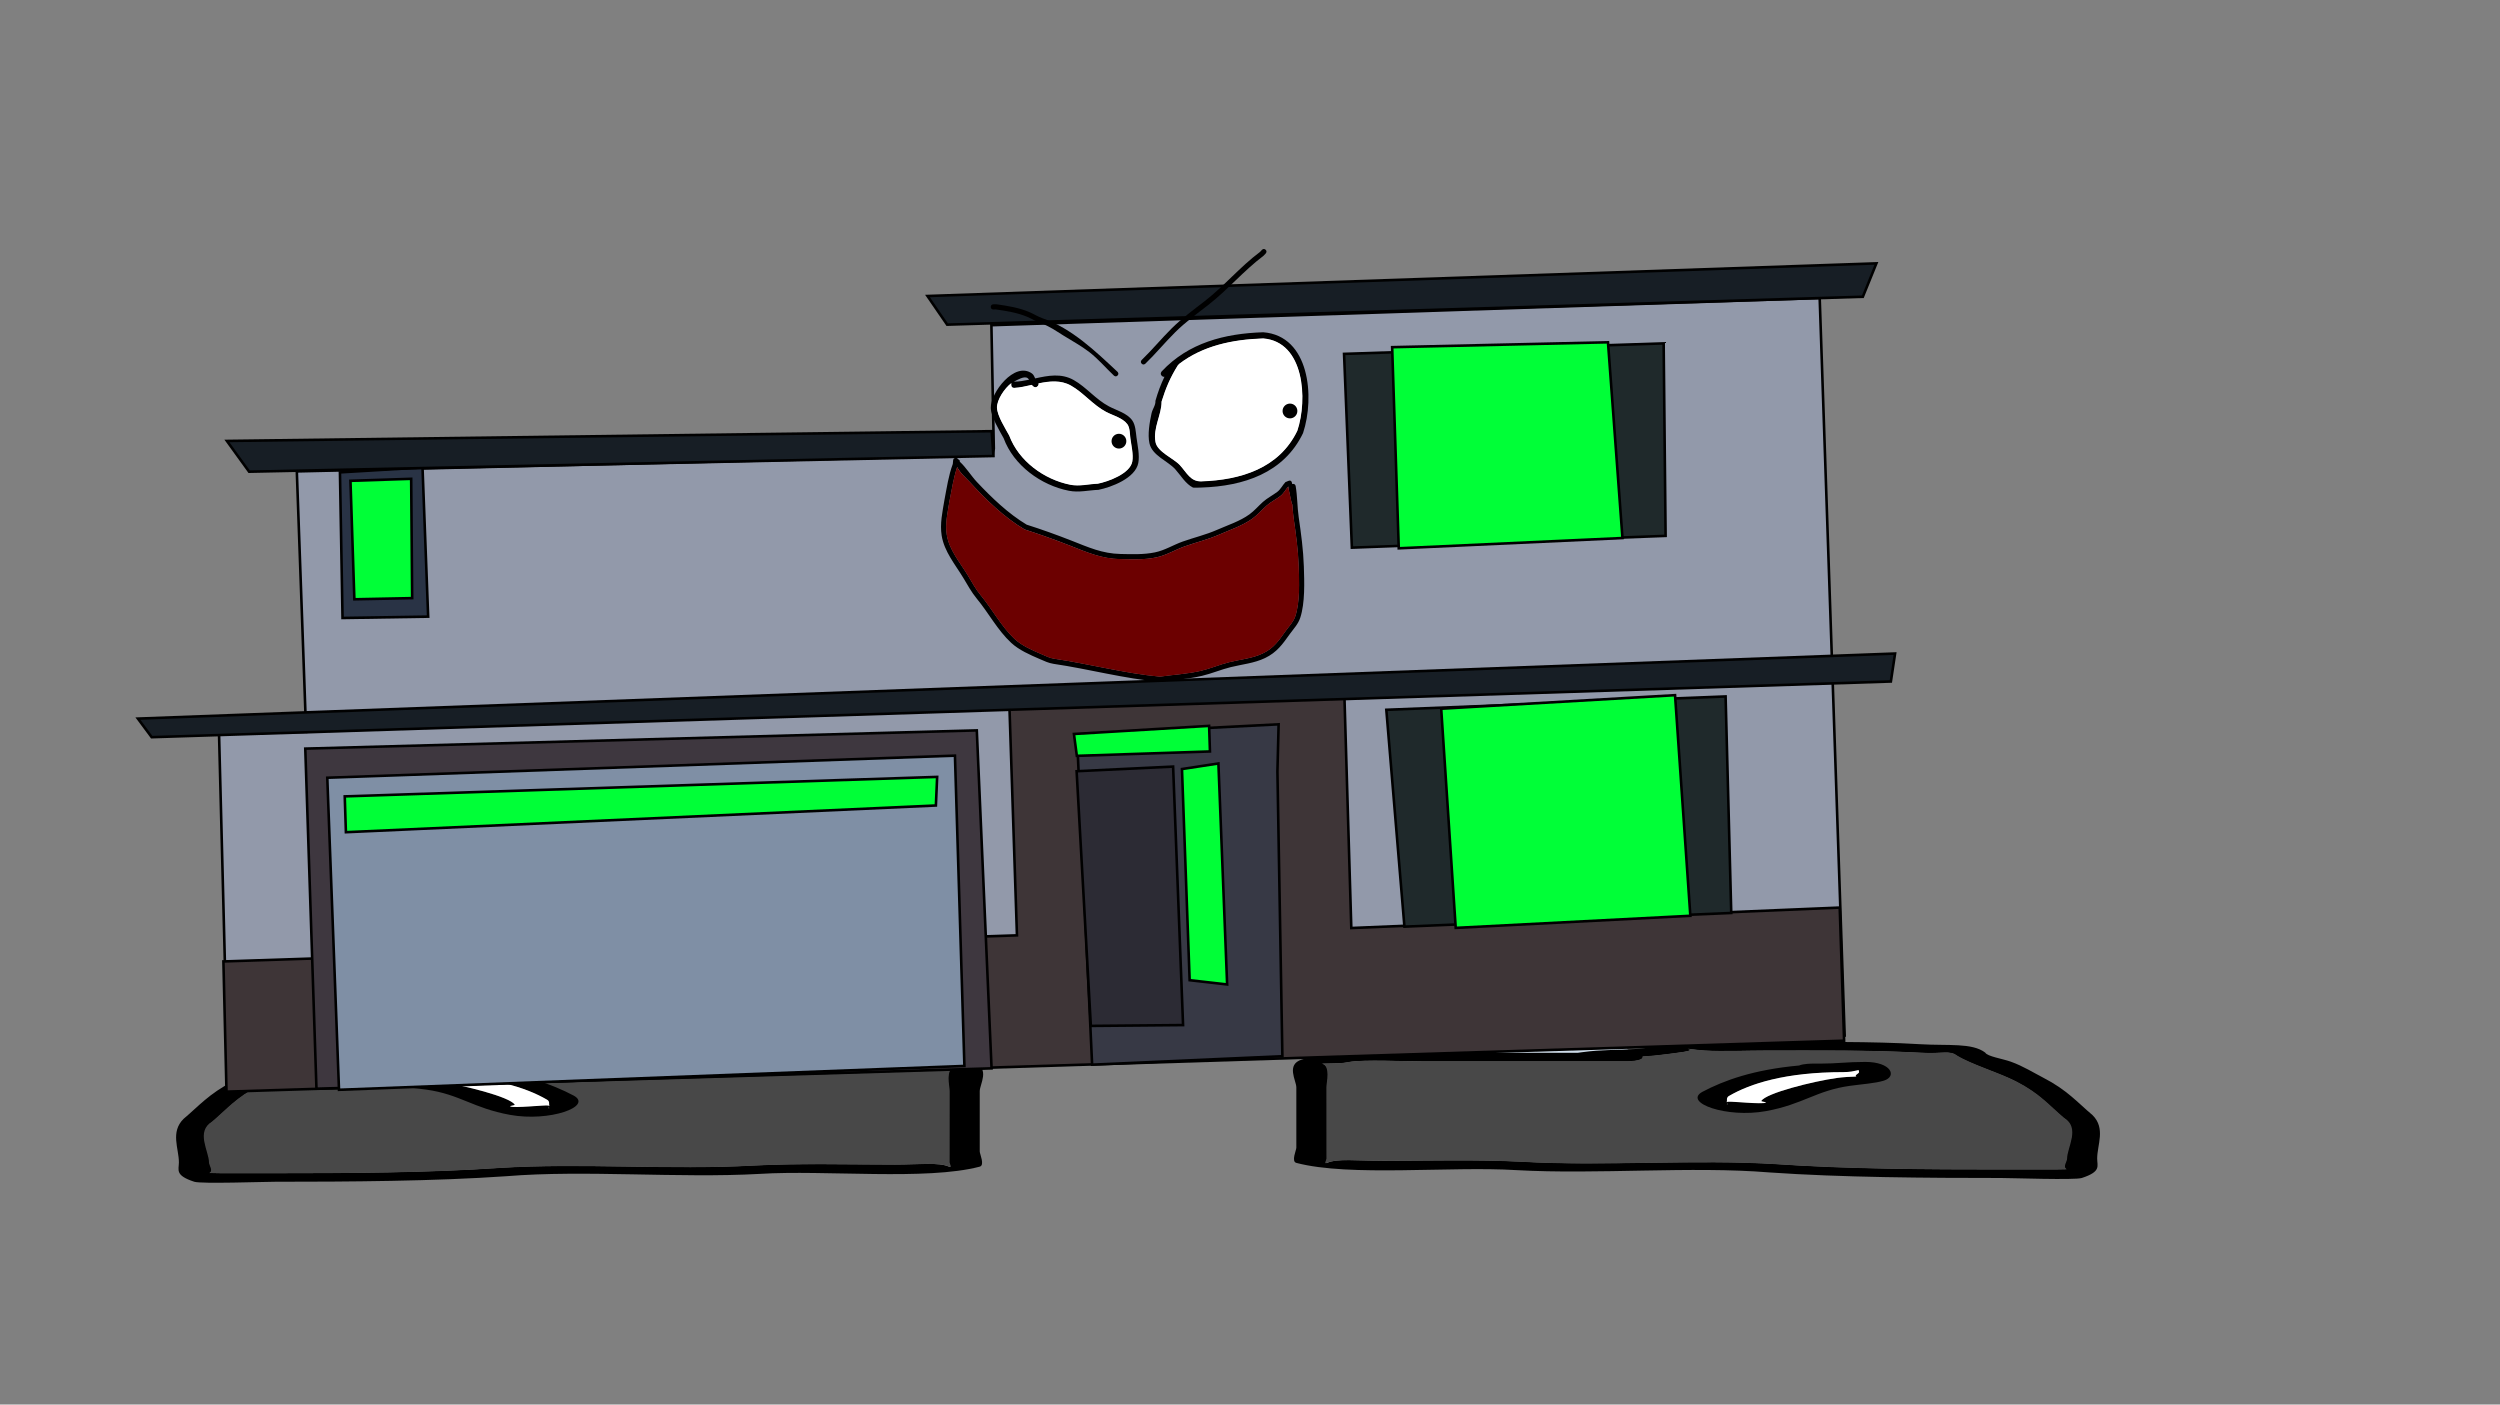 <svg version="1.1" xmlns="http://www.w3.org/2000/svg" xmlns:xlink="http://www.w3.org/1999/xlink" width="959.459" height="539.039" viewBox="0,0,959.459,539.039"><rect x="0" y="0" width="959.459" height="539.039" fill="#808080" stroke="none"/><g transform="translate(159.73,89.52)"><g data-paper-data="{&quot;isPaintingLayer&quot;:true}" fill-rule="nonzero" stroke-linejoin="miter" stroke-miterlimit="10" stroke-dasharray="" stroke-dashoffset="0" style="mix-blend-mode: normal"><g stroke-width="0"><path d="M346.045,317.122l-22.583,-37.113l107.269,0.328l38.391,36.785z" data-paper-data="{&quot;index&quot;:null}" fill="#cedce9" stroke="#000000" stroke-linecap="round"/><path d="M479.326,315.193c-2.903,0.407 -5.757,0.64 -8.583,0.807c0.019,0.062 0.029,0.128 0.029,0.196c0,1.656 -5.911,1.656 -5.911,1.656c-26.105,0 -52.21,0 -78.315,0c-6.718,0 -23.433,-0.751 -28.387,0.239c-2.854,0.571 -4.897,0.514 -8.554,0.589c-0.413,0.008 -1.164,0.026 -1.827,0.038c3.536,0.707 1.827,7.245 1.827,9.073c0,7.73 0,15.46 0,23.19c0,1.38 0,2.761 0,4.141c0,0.552 -1.04,2.125 0,1.656c3.955,-1.784 11.674,-0.825 20.687,-0.828c17.767,-0.006 36.789,-0.539 54.24,0.357c31.866,1.786 66.126,-1.068 97.737,0.922c26.624,1.865 58.494,2.033 85.924,2.033c6.896,0 13.791,0 20.687,0c1.038,0 2.667,-0.039 4.353,-0.082c-1.697,-0.85 0.08,-2.905 0.08,-4.059c0,-4.313 5.158,-11.752 -1.174,-15.627c-5.596,-4.705 -9.136,-9.235 -18.265,-13.927c-6.735,-3.462 -17.22,-6.531 -22.793,-9.97c-2.702,-2.05 -5.12,-0.585 -13.919,-1.059c-19.468,-1.05 -38.994,-0.828 -59.106,-0.828c-7.331,0 -16.538,0.417 -23.642,0c-1.5,-0.088 -4.318,-0.415 -6.431,-0.683c3.864,0.837 -4.953,1.646 -8.658,2.165zM386.546,314.54c19.729,0 39.459,0 59.188,0c0.569,-0.08 1.138,-0.159 1.707,-0.239c7.497,-1.05 14.265,-0.772 20.687,-1.242c8.753,-0.641 13.988,-2.799 23.018,-3.313c5.188,-0.295 19.556,0.653 26.91,0.653c19.94,0 39.858,-0.32 59.106,0.828c10.813,0.645 19.951,-0.612 25.007,3.224c0.745,1.457 6.712,2.368 9.832,3.489c4.769,1.713 8.755,4.25 12.445,6.147c9.148,4.702 13.17,9.539 18.906,14.361c5.126,5.083 1.781,11.386 1.781,16.674c0,2.923 1.644,4.984 -5.911,7.454c-2.634,0.861 -26.972,0 -31.031,0c-28.293,0 -61.351,-0.21 -88.791,-2.132c-30.146,-2.469 -66.029,0.859 -97.189,-0.888c-25.109,-1.585 -63.867,2.637 -84.429,-2.777c-2.036,-0.536 0,-4.915 0,-5.798c0,-7.73 0,-15.46 0,-23.19c0,-2.584 -4.065,-8.755 2.102,-10.679c10.762,-3.358 30.902,-2.572 46.66,-2.572z" data-paper-data="{&quot;index&quot;:null}" fill="#000000" stroke="none" stroke-linecap="butt"/><path d="M470.66,315.921c2.825,-0.168 5.714,-0.403 8.617,-0.81c3.705,-0.519 12.557,-1.329 8.693,-2.166c2.113,0.268 4.954,0.595 6.454,0.683c7.104,0.417 16.394,0.004 23.725,0.004c20.112,0 39.764,-0.198 59.232,0.851c8.798,0.474 11.235,-0.984 13.937,1.065c5.573,3.439 16.102,6.533 22.837,9.995c9.129,4.692 12.681,9.254 18.277,13.959c6.333,3.875 1.147,11.343 1.147,15.655c0,1.154 -1.787,3.215 -0.091,4.065c-1.687,0.043 -3.318,0.083 -4.355,0.083c-6.896,0 -13.803,0.005 -20.699,0.005c-27.43,0 -59.43,-0.139 -86.054,-2.005c-31.611,-1.99 -66.185,0.848 -98.05,-0.938c-17.45,-0.896 -36.526,-0.382 -54.293,-0.376c-9.013,0.003 -16.739,-0.96 -20.694,0.825c-1.04,0.469 -0.004,-1.107 -0.004,-1.659c0,-1.38 -0.01,-2.767 -0.01,-4.148c0,-7.73 -0.012,-15.506 -0.012,-23.236c0,-1.827 1.727,-8.381 -1.809,-9.089c0.663,-0.011 1.415,-0.03 1.828,-0.038c3.657,-0.075 5.705,-0.021 8.558,-0.592c4.955,-0.991 21.685,-0.247 28.402,-0.247c26.105,0 52.349,-0.033 78.454,-0.033c0,0 5.94,-0.003 5.94,-1.659c0,-0.068 -0.009,-0.133 -0.028,-0.196z" data-paper-data="{&quot;noHover&quot;:false,&quot;origItem&quot;:[&quot;Path&quot;,{&quot;applyMatrix&quot;:true,&quot;segments&quot;:[[[579.60736,595.76373],[0.95609,-0.20262],[0.00646,0.07548]],[[579.61718,596],[0,-0.08208],[0,2]],[[577.61718,598],[0,0],[-8.83333,0]],[[551.11718,598],[8.83333,0],[-2.27308,0]],[[541.51161,598.28885],[1.67648,-1.19621],[-0.96568,0.68904]],[[538.61718,599],[1.23739,-0.09027],[-0.13966,0.01019]],[[537.99901,599.04541],[0.22447,-0.0134],[1.19653,0.85421]],[[538.61718,610],[0,-2.20646],[0,9.33333]],[[538.61718,638],[0,-9.33333],[0,1.66667]],[[538.61718,643],[0,-1.66667],[0,0.66667]],[[538.61718,645],[-0.35177,0.56631],[1.33831,-2.15456]],[[545.61718,644],[-3.04994,0.00386],[6.01206,-0.00761]],[[563.97058,644.43107],[-5.90478,-1.08158],[10.78253,2.15651]],[[597.04254,645.54479],[-10.6965,-2.40266],[9.00888,2.25222]],[[626.11718,648],[-9.28168,0],[2.33333,0]],[[633.11718,648],[-2.33333,0],[0.35109,0]],[[634.59021,647.90091],[-0.5707,0.05184],[-0.57412,-1.02596]],[[634.61718,643],[0,1.39387],[0,-5.20707]],[[634.21982,624.13246],[2.14282,4.67827],[-1.8936,-5.6808]],[[628.03948,607.31672],[3.08887,5.66543],[-2.2791,-4.1802]],[[620.32688,595.27881],[1.8857,4.15235],[-0.91417,-2.47477]],[[615.61718,594],[2.9771,0.57275],[-6.58756,-1.26734]],[[595.61718,593],[6.8054,0],[-2.48058,0]],[[587.61718,593],[2.40395,0.50364],[-0.50743,-0.10631]],[[585.44122,592.1748],[0.71481,0.32365],[1.30749,1.01011]],[[582.51161,594.78885],[1.25365,-0.62682],[-0.98239,0.4912]]],&quot;closed&quot;:true}],&quot;index&quot;:null}" fill="#484848" stroke="none" stroke-linecap="butt"/><path d="M553.52,321.994c0,-0.192 -0.082,-0.514 -0.16,-0.83c-0.304,0.128 -0.759,0.238 -1.343,0.331c-1.751,0.499 -4.408,0.499 -4.408,0.499c-22.513,0 -35.517,4.397 -43.476,9.023c-0.936,0.525 -0.854,1.157 -0.854,1.744c0,0.167 -0.057,0.432 -0.119,0.707c0.06,-0.088 0.208,-0.161 0.511,-0.208c1.337,-0.206 12.959,1.054 14.385,0.329c0.429,-0.218 -2.102,-0.259 -1.963,-0.505c1.717,-3.021 19.923,-7.591 28.872,-8.845c2.321,-0.325 4.934,-0.489 7.532,-0.564c-1.016,-0.443 1.022,-1.122 1.022,-1.682zM503.13,333.604c-0.134,0.589 -0.253,1.152 0.15,0.813c0.276,-0.232 -0.122,-0.557 -0.15,-0.813zM493.561,329.535c8.447,-4.463 19.682,-8.532 37.191,-10.134c1.645,-0.72 5.037,-0.72 5.037,-0.72h2.955c6.692,0 10.232,-0.653 17.42,-0.653c9.982,0 12.296,5.563 7.076,7.192c-3.294,1.028 -8.577,1.365 -12.987,1.983c-13.052,1.829 -17.895,7.084 -32.196,9.699c-15.158,2.772 -31.845,-3.247 -24.496,-7.367z" data-paper-data="{&quot;index&quot;:null}" fill="#000000" stroke="none" stroke-linecap="butt"/><path d="M553.579,321.108c0.078,0.316 0.174,0.642 0.174,0.834c0,0.56 -2.013,1.248 -0.998,1.692c-2.598,0.075 -5.226,0.232 -7.547,0.557c-8.95,1.254 -27.244,5.801 -28.96,8.822c-0.14,0.246 2.11,0.432 1.682,0.65c-1.426,0.725 -13.149,-0.557 -14.486,-0.351c-0.303,0.047 -0.45,0.12 -0.509,0.208c0.062,-0.274 0.108,-0.544 0.108,-0.711c0,-0.587 -0.108,-1.231 0.828,-1.755c7.959,-4.626 21.432,-9.12 43.945,-9.12c0,0 2.669,0.004 4.42,-0.496c0.584,-0.093 1.038,-0.202 1.343,-0.331z" data-paper-data="{&quot;noHover&quot;:false,&quot;origItem&quot;:[&quot;Path&quot;,{&quot;applyMatrix&quot;:true,&quot;segments&quot;:[[[607.563,601.99816],[0.02649,0.38155],[-0.10299,0.15484]],[[607.10872,602.39727],[0.1976,-0.11227],[-0.59254,0.60273]],[[605.61718,603],[0,0],[-7.618,0]],[[590.90604,613.89443],[2.69308,-5.58508],[-0.31682,0.63364]],[[590.61718,616],[0,-0.70843],[0,0.20156]],[[590.57685,616.85325],[0.02106,-0.33136],[0.02013,-0.10671]],[[590.74964,616.60263],[-0.10238,0.05628],[0.45234,-0.24865]],[[595.61718,617],[-0.48256,0.87548],[0.14503,-0.26312]],[[594.95308,616.3906],[-0.04725,0.29671],[0.58086,-3.64773]],[[604.72276,605.71115],[-3.02833,1.51416],[0.78545,-0.39273]],[[607.27135,605.03032],[-0.87898,0.0905],[-0.34365,-0.53523]],[[607.61718,603],[0,0.6759],[0,-0.23192]]],&quot;closed&quot;:true}],&quot;index&quot;:null}" fill="#ffffff" stroke="none" stroke-linecap="butt"/></g><g stroke-width="0"><path d="M84.939,318.566l38.391,-36.785l107.269,-0.328l-22.583,37.113z" fill="#cedce9" stroke="#000000" stroke-linecap="round"/><path d="M74.736,316.638c-3.705,-0.519 -12.522,-1.328 -8.658,-2.165c-2.113,0.268 -4.931,0.595 -6.431,0.683c-7.104,0.417 -16.311,0 -23.642,0c-20.112,0 -39.638,-0.221 -59.106,0.828c-8.798,0.474 -11.217,-0.991 -13.919,1.059c-5.573,3.439 -16.058,6.508 -22.793,9.97c-9.129,4.692 -12.668,9.222 -18.265,13.927c-6.333,3.875 -1.174,11.314 -1.174,15.627c0,1.154 1.776,3.209 0.08,4.059c1.687,0.043 3.316,0.082 4.353,0.082c6.896,0 13.791,0 20.687,0c27.43,0 59.3,-0.168 85.924,-2.033c31.611,-1.99 65.872,0.864 97.737,-0.922c17.45,-0.896 36.472,-0.363 54.24,-0.357c9.013,0.003 16.732,-0.956 20.687,0.828c1.04,0.469 0,-1.104 0,-1.656c0,-1.38 0,-2.761 0,-4.141c0,-7.73 0,-15.46 0,-23.19c0,-1.827 -1.709,-8.365 1.827,-9.073c-0.663,-0.011 -1.414,-0.029 -1.827,-0.038c-3.657,-0.075 -5.7,-0.018 -8.554,-0.589c-4.955,-0.991 -21.67,-0.239 -28.387,-0.239c-26.105,0 -52.21,0 -78.315,0c0,0 -5.911,0 -5.911,-1.656c0,-0.068 0.01,-0.133 0.029,-0.196c-2.826,-0.168 -5.68,-0.401 -8.583,-0.807zM167.516,315.984c15.758,0 35.899,-0.786 46.66,2.572c6.167,1.925 2.102,8.095 2.102,10.679c0,7.73 0,15.46 0,23.19c0,0.883 2.036,5.261 0,5.798c-20.563,5.415 -59.32,1.192 -84.429,2.777c-31.159,1.746 -67.043,-1.582 -97.189,0.888c-27.44,1.923 -60.498,2.132 -88.791,2.132c-4.058,0 -28.396,0.861 -31.031,0c-7.555,-2.47 -5.911,-4.531 -5.911,-7.454c0,-5.288 -3.345,-11.591 1.781,-16.674c5.736,-4.822 9.758,-9.659 18.906,-14.361c3.69,-1.897 7.676,-4.434 12.445,-6.147c3.121,-1.121 9.087,-2.032 9.832,-3.489c5.057,-3.836 14.195,-2.579 25.007,-3.224c19.248,-1.148 39.166,-0.828 59.106,-0.828c7.354,0 21.722,-0.948 26.91,-0.653c9.031,0.514 14.266,2.672 23.018,3.313c6.422,0.47 13.191,0.192 20.687,1.242c0.569,0.08 1.138,0.159 1.707,0.239c19.729,0 39.459,0 59.188,0z" data-paper-data="{&quot;index&quot;:null}" fill="#000000" stroke="none" stroke-linecap="butt"/><path d="M83.401,317.365c-0.019,0.063 -0.028,0.128 -0.028,0.196c0,1.656 5.94,1.659 5.94,1.659c26.105,0 52.349,0.033 78.454,0.033c6.718,0 23.448,-0.744 28.402,0.247c2.854,0.571 4.902,0.517 8.558,0.592c0.413,0.008 1.164,0.027 1.828,0.038c-3.536,0.707 -1.809,7.261 -1.809,9.089c0,7.73 -0.012,15.506 -0.012,23.236c0,1.38 -0.01,2.767 -0.01,4.148c0,0.552 1.035,2.128 -0.004,1.659c-3.955,-1.784 -11.681,-0.821 -20.694,-0.825c-17.767,-0.006 -36.843,-0.52 -54.293,0.376c-31.866,1.786 -66.439,-1.051 -98.05,0.938c-26.624,1.865 -58.623,2.005 -86.054,2.005c-6.896,0 -13.803,-0.005 -20.699,-0.005c-1.038,0 -2.669,-0.04 -4.355,-0.083c1.697,-0.85 -0.091,-2.91 -0.091,-4.065c0,-4.313 -5.186,-11.781 1.147,-15.655c5.596,-4.705 9.148,-9.266 18.277,-13.959c6.735,-3.462 17.265,-6.556 22.837,-9.995c2.702,-2.05 5.139,-0.591 13.937,-1.065c19.468,-1.05 39.121,-0.851 59.232,-0.851c7.331,0 16.62,0.413 23.725,-0.004c1.5,-0.088 4.341,-0.415 6.454,-0.683c-3.864,0.837 4.988,1.647 8.693,2.166c2.903,0.407 5.792,0.642 8.617,0.81z" data-paper-data="{&quot;noHover&quot;:false,&quot;origItem&quot;:[&quot;Path&quot;,{&quot;applyMatrix&quot;:true,&quot;segments&quot;:[[[579.60736,595.76373],[0.95609,-0.20262],[0.00646,0.07548]],[[579.61718,596],[0,-0.08208],[0,2]],[[577.61718,598],[0,0],[-8.83333,0]],[[551.11718,598],[8.83333,0],[-2.27308,0]],[[541.51161,598.28885],[1.67648,-1.19621],[-0.96568,0.68904]],[[538.61718,599],[1.23739,-0.09027],[-0.13966,0.01019]],[[537.99901,599.04541],[0.22447,-0.0134],[1.19653,0.85421]],[[538.61718,610],[0,-2.20646],[0,9.33333]],[[538.61718,638],[0,-9.33333],[0,1.66667]],[[538.61718,643],[0,-1.66667],[0,0.66667]],[[538.61718,645],[-0.35177,0.56631],[1.33831,-2.15456]],[[545.61718,644],[-3.04994,0.00386],[6.01206,-0.00761]],[[563.97058,644.43107],[-5.90478,-1.08158],[10.78253,2.15651]],[[597.04254,645.54479],[-10.6965,-2.40266],[9.00888,2.25222]],[[626.11718,648],[-9.28168,0],[2.33333,0]],[[633.11718,648],[-2.33333,0],[0.35109,0]],[[634.59021,647.90091],[-0.5707,0.05184],[-0.57412,-1.02596]],[[634.61718,643],[0,1.39387],[0,-5.20707]],[[634.21982,624.13246],[2.14282,4.67827],[-1.8936,-5.6808]],[[628.03948,607.31672],[3.08887,5.66543],[-2.2791,-4.1802]],[[620.32688,595.27881],[1.8857,4.15235],[-0.91417,-2.47477]],[[615.61718,594],[2.9771,0.57275],[-6.58756,-1.26734]],[[595.61718,593],[6.8054,0],[-2.48058,0]],[[587.61718,593],[2.40395,0.50364],[-0.50743,-0.10631]],[[585.44122,592.1748],[0.71481,0.32365],[1.30749,1.01011]],[[582.51161,594.78885],[1.25365,-0.62682],[-0.98239,0.4912]]],&quot;closed&quot;:true}],&quot;index&quot;:null}" fill="#484848" stroke="none" stroke-linecap="butt"/><path d="M0.542,323.438c0,0.56 2.038,1.238 1.022,1.682c2.598,0.075 5.211,0.239 7.532,0.564c8.95,1.254 27.156,5.824 28.872,8.845c0.14,0.246 -2.391,0.287 -1.963,0.505c1.426,0.725 13.048,-0.535 14.385,-0.329c0.303,0.047 0.451,0.119 0.511,0.208c-0.062,-0.274 -0.119,-0.54 -0.119,-0.707c0,-0.587 0.083,-1.219 -0.854,-1.744c-7.959,-4.626 -20.962,-9.023 -43.476,-9.023c0,0 -2.657,-0 -4.408,-0.499c-0.584,-0.093 -1.038,-0.202 -1.343,-0.331c-0.078,0.316 -0.16,0.638 -0.16,0.83zM50.782,335.862c0.403,0.339 0.284,-0.224 0.15,-0.813c-0.028,0.256 -0.426,0.581 -0.15,0.813zM60.501,330.98c7.349,4.119 -9.338,10.138 -24.496,7.367c-14.302,-2.615 -19.144,-7.871 -32.196,-9.699c-4.409,-0.618 -9.693,-0.955 -12.987,-1.983c-5.22,-1.629 -2.906,-7.192 7.076,-7.192c7.188,0 10.728,0.653 17.42,0.653h2.955c0,0 3.392,0 5.037,0.72c17.508,1.602 28.743,5.671 37.191,10.134z" data-paper-data="{&quot;index&quot;:null}" fill="#000000" stroke="none" stroke-linecap="butt"/><path d="M0.482,322.553c0.304,0.128 0.759,0.238 1.343,0.331c1.751,0.499 4.42,0.496 4.42,0.496c22.513,0 35.986,4.495 43.945,9.12c0.936,0.525 0.828,1.169 0.828,1.755c0,0.167 0.046,0.436 0.108,0.711c-0.059,-0.088 -0.207,-0.161 -0.509,-0.208c-1.337,-0.206 -13.06,1.076 -14.486,0.351c-0.429,-0.218 1.821,-0.404 1.682,-0.65c-1.717,-3.021 -20.01,-7.568 -28.96,-8.822c-2.321,-0.325 -4.949,-0.482 -7.547,-0.557c1.016,-0.443 -0.998,-1.132 -0.998,-1.692c0,-0.192 0.096,-0.518 0.174,-0.834z" data-paper-data="{&quot;noHover&quot;:false,&quot;origItem&quot;:[&quot;Path&quot;,{&quot;applyMatrix&quot;:true,&quot;segments&quot;:[[[607.563,601.99816],[0.02649,0.38155],[-0.10299,0.15484]],[[607.10872,602.39727],[0.1976,-0.11227],[-0.59254,0.60273]],[[605.61718,603],[0,0],[-7.618,0]],[[590.90604,613.89443],[2.69308,-5.58508],[-0.31682,0.63364]],[[590.61718,616],[0,-0.70843],[0,0.20156]],[[590.57685,616.85325],[0.02106,-0.33136],[0.02013,-0.10671]],[[590.74964,616.60263],[-0.10238,0.05628],[0.45234,-0.24865]],[[595.61718,617],[-0.48256,0.87548],[0.14503,-0.26312]],[[594.95308,616.3906],[-0.04725,0.29671],[0.58086,-3.64773]],[[604.72276,605.71115],[-3.02833,1.51416],[0.78545,-0.39273]],[[607.27135,605.03032],[-0.87898,0.0905],[-0.34365,-0.53523]],[[607.61718,603],[0,0.6759],[0,-0.23192]]],&quot;closed&quot;:true}],&quot;index&quot;:null}" fill="#ffffff" stroke="none" stroke-linecap="butt"/></g><path d="M-159.73,449.52v-539.039h959.459v539.039z" fill="none" stroke="#f00000" stroke-width="0" stroke-linecap="butt"/><g><g stroke="#000000" stroke-width="1" stroke-linecap="round"><path d="M-75.678,191.633l33.43,-0.256l-3.567,-99.986l267.157,-6.252l0.338,-2.54l-0.923,-47.317l317.879,-10.448l9.584,283.071l-620.399,20.672z" data-paper-data="{&quot;index&quot;:null}" fill="#9299aa"/><path d="M-73.986,279.464l304.546,-10.01l-2.872,-87.364l128.536,-4.787l2.655,89.338l187.444,-7.847l1.679,51.085l-620.808,19.562z" data-paper-data="{&quot;index&quot;:null}" fill="#3e3537"/><path d="M-38.28,328.307l-4.29,-130.52l257.72,-6.996l5.668,129.702z" data-paper-data="{&quot;index&quot;:null}" fill="#3e373f"/><path d="M-29.626,328.725l-4.498,-119.765l240.882,-8.479l3.633,119.091z" data-paper-data="{&quot;index&quot;:null}" fill="#7f8fa5"/><path d="M-27.426,216.116l227.357,-7.473l-0.482,10.974l-226.423,10.252z" data-paper-data="{&quot;index&quot;:null}" fill="#00ff37"/><path d="M259.408,319.084l-5.85,-126.675l77.424,-3.95l-0.458,18.139l1.905,109.243z" data-paper-data="{&quot;index&quot;:null}" fill="#373945"/><path d="M253.458,206.462l37.032,-1.779l3.823,99.205l-35.394,0.32z" data-paper-data="{&quot;index&quot;:null}" fill="#2c2b34"/><path d="M296.838,286.664l-2.945,-81.039l13.979,-2.145l3.35,84.819z" data-paper-data="{&quot;index&quot;:null}" fill="#00ff37"/><path d="M252.426,192.166l51.881,-3.11l0.323,9.824l-51.085,1.679z" data-paper-data="{&quot;index&quot;:null}" fill="#00ff37"/><path d="M372.315,182.886l130.211,-5.123l2.169,83.102l-125.43,5.247z" data-paper-data="{&quot;index&quot;:null}" fill="#1f292b"/><path d="M483.122,177.277l5.874,84.666l-90.045,4.646l-5.575,-84.114z" data-paper-data="{&quot;index&quot;:null}" fill="#00ff37"/><path d="M-101.511,193.402l-5.292,-7.132l674.37,-24.975l-1.614,10.731l-364.272,11.692z" data-paper-data="{&quot;index&quot;:null}" fill="#171e25"/><path d="M479.497,116.14l-120.397,4.519l-3.006,-74.364l122.66,-4.032z" data-paper-data="{&quot;index&quot;:null}" fill="#1f292b"/><path d="M457.386,41.843l5.56,75.123l-85.854,3.946l-2.537,-77.189z" data-paper-data="{&quot;index&quot;:null}" fill="#00ff37"/><path d="M2.425,89.883l2.163,57.251l-32.859,0.518l-0.994,-55.885z" data-paper-data="{&quot;index&quot;:null}" fill="#293345"/><path d="M-1.547,140.03l-22.184,0.448l-1.495,-45.471l23.297,-0.766z" data-paper-data="{&quot;index&quot;:null}" fill="#00ff37"/><path d="M221.524,85.492l-285.64,6.017l-8.537,-11.802l293.512,-3.746z" data-paper-data="{&quot;index&quot;:null}" fill="#171e25"/><path d="M196.223,24.084l364.174,-12.532l-5.199,12.815l-351.418,10.708z" data-paper-data="{&quot;index&quot;:null}" fill="#171e25"/></g><path d="M287.174,55.073c-0.29,0.056 -0.643,0.002 -1.004,-0.336c-0.888,-0.831 -0.057,-1.719 -0.057,-1.719c10.283,-10.982 24.15,-14.544 38.968,-15.021c17.807,1.375 19.856,24.9 15.279,38.69c-7.366,15.372 -22.866,20.373 -38.942,20.901c-0.264,0.009 -3.072,0.131 -3.304,0.016c-2.822,-1.392 -4.788,-4.802 -6.779,-7.012c-2.937,-3.26 -8.878,-5.244 -9.924,-9.975c-0.758,-3.425 0.06,-8.07 0.794,-11.463c0.391,-1.807 1.615,-3.093 1.505,-4.845c0.971,-3.4 2.063,-6.334 3.464,-9.235zM292.786,50.233c-0.085,0.147 -0.168,0.236 -0.168,0.236l-0.246,0.228c-2.958,4.751 -4.606,8.672 -6.249,13.922c0.047,5.022 -3.333,9.965 -2.335,15.482c0.69,3.812 6.968,6.245 9.353,8.861c2.626,2.88 4.07,6.33 8.197,6.194c15.075,-0.495 29.811,-4.939 36.767,-19.382c4.034,-12.076 2.728,-34.1 -13.079,-35.345c-11.898,0.4 -23.137,2.81 -32.24,9.804z" fill="#000000" stroke="none" stroke-width="0" stroke-linecap="butt"/><path d="M325.062,40.356c15.807,1.245 17.156,23.366 13.121,35.442c-6.956,14.443 -21.798,18.939 -36.874,19.435c-4.128,0.136 -5.596,-3.33 -8.222,-6.209c-2.385,-2.616 -8.684,-5.077 -9.374,-8.889c-0.999,-5.517 2.375,-10.503 2.328,-15.525c1.643,-5.25 3.311,-9.215 6.269,-13.966l0.247,-0.229c0,0 0.083,-0.089 0.169,-0.236c9.103,-6.994 20.438,-9.422 32.335,-9.822z" data-paper-data="{&quot;noHover&quot;:false,&quot;origItem&quot;:[&quot;Path&quot;,{&quot;applyMatrix&quot;:true,&quot;segments&quot;:[[[251.28877,124.73855],[5.75251,-4.12653],[-0.05563,0.08896]],[251.18033,124.88033],[[251.02404,125.01602],[0,0],[-1.91924,2.86831]],[[246.89031,133.47014],[1.11909,-3.20234],[-0.07286,3.09619]],[[245.13781,142.96532],[-0.50369,-3.4207],[0.34805,2.36373]],[[250.723,148.61609],[-1.41708,-1.66047],[1.56002,1.82796]],[[255.65,152.6],[-2.54692,0],[9.30155,0]],[[278.70379,141.39861],[-4.5799,8.76093],[2.73098,-7.36094]],[[271.35852,119.34885],[9.71725,1.08744],[-7.34106,0.00551]]],&quot;closed&quot;:true}]}" fill="#ffffff" stroke="none" stroke-width="0" stroke-linecap="butt"/><path d="M237.562,55.705c4.937,-1.082 10.003,-2.083 14.821,0.651c4.865,2.76 8.366,7.38 13.497,10.092c2.844,1.51 6.921,2.563 8.907,5.344c1.298,1.817 1.372,4.485 1.657,6.615c0.4,2.98 1.262,6.806 0.682,9.786c-1.132,5.815 -10.315,9.278 -15.294,10.281c-3.859,0.134 -7.426,1.116 -11.316,0.356c-10.746,-2.099 -21.235,-9.76 -25.072,-20.182c-1.652,-3.041 -4.819,-8.09 -4.92,-11.618c-0.162,-5.72 9.088,-18.01 15.789,-13.218c0.619,0.443 0.913,1.183 1.249,1.894zM235.201,56.216c-0.133,-0.212 -0.288,-0.405 -0.481,-0.567c-1.283,-1.07 -4.05,0.69 -5.125,1.197c-0.085,0.04 -0.171,0.084 -0.258,0.131c0.102,-0.019 0.169,-0.021 0.169,-0.021c1.853,-0.016 3.76,-0.338 5.696,-0.74zM228.478,57.535c-2.632,1.966 -5.607,6.419 -5.522,9.425c0.089,3.145 3.227,7.952 4.704,10.683c3.626,9.747 13.255,16.787 23.327,18.8c3.603,0.72 6.98,-0.261 10.563,-0.385c3.969,-0.792 12.388,-3.799 13.227,-8.493c0.473,-2.649 -0.386,-6.178 -0.741,-8.826c-0.218,-1.627 -0.153,-4.095 -1.173,-5.461c-1.813,-2.427 -5.573,-3.34 -8.118,-4.68c-5.106,-2.699 -8.646,-7.358 -13.466,-10.076c-3.899,-2.199 -8.198,-1.728 -12.418,-0.85c0.075,0.301 0.039,0.678 -0.323,1.064c-0.831,0.888 -1.719,0.057 -1.719,0.057l-0.536,-0.518c-0.007,-0.009 -0.014,-0.018 -0.021,-0.027c-2.307,0.526 -4.559,1.033 -6.676,1.139c0,0 -1.216,0.04 -1.255,-1.176c-0.009,-0.285 0.05,-0.506 0.148,-0.677z" fill="#000000" stroke="none" stroke-width="0" stroke-linecap="butt"/><path d="M228.39,58.266c0.04,1.216 1.135,1.067 1.135,1.067c2.117,-0.106 4.383,-0.626 6.69,-1.152c0.007,0.009 0.014,0.018 0.021,0.027l0.536,0.518c0,0 0.893,0.828 1.724,-0.059c0.362,-0.387 0.401,-0.765 0.326,-1.066c4.22,-0.878 8.567,-1.357 12.466,0.842c4.819,2.718 8.421,7.42 13.527,10.119c2.546,1.34 6.313,2.278 8.127,4.706c1.02,1.366 0.956,3.852 1.174,5.479c0.355,2.647 1.209,6.202 0.735,8.851c-0.839,4.694 -9.288,7.737 -13.257,8.53c-3.583,0.125 -6.996,1.118 -10.599,0.398c-10.073,-2.013 -19.791,-9.13 -23.417,-18.878c-1.476,-2.732 -4.609,-7.57 -4.698,-10.715c-0.085,-3.006 2.907,-7.486 5.539,-9.452c-0.097,0.17 -0.038,0.501 -0.028,0.787z" data-paper-data="{&quot;noHover&quot;:false,&quot;origItem&quot;:[&quot;Path&quot;,{&quot;applyMatrix&quot;:true,&quot;segments&quot;:[[[211.50466,127.93598],[-0.0633,0.10312],[-1.66206,1.15865]],[[207.91032,133.63323],[0.00834,-1.85458],[-0.00872,1.94028]],[[210.59291,140.31299],[-0.85448,-1.71348],[2.03739,6.08117]],[[224.58979,152.37278],[-6.16744,-1.44452],[2.20621,0.51673]],[[231.10783,152.34921],[-2.21078,0.00416],[2.4622,-0.40793]],[[239.43218,147.38266],[-0.61204,2.8762],[0.34537,-1.62303]],[[239.15407,141.92807],[0.16516,1.63889],[-0.10149,-1.00707]],[[238.54157,138.53853],[0.60119,0.86246],[-1.06842,-1.53275]],[[233.63262,135.4896],[1.54186,0.87766],[-3.09237,-1.76707]],[[225.53731,129.00647],[2.9153,1.77268],[-2.35845,-1.43409]],[[217.90102,128.23077],[2.61873,-0.45559],[0.04011,0.18724]],[[217.68033,128.88033],[0.23116,-0.23116],[-0.53033,0.53033]],[216.61967,128.88033],[[216.3,128.55],[0,0],[-0.00416,-0.00563]],[[216.28763,128.53302],[0.00409,0.00569],[-1.43245,0.27735]],[[212.15,129.1],[1.30668,-0.02236],[0,0]],[[211.4,128.35],[0,0.75],[0,-0.17613]]],&quot;closed&quot;:true}]}" fill="#ffffff" stroke="none" stroke-width="0" stroke-linecap="butt"/><path d="M266.865,79.889c-0.051,-1.566 1.177,-2.878 2.743,-2.929c1.566,-0.051 2.878,1.177 2.929,2.743c0.051,1.566 -1.177,2.878 -2.743,2.929c-1.566,0.051 -2.878,-1.177 -2.929,-2.743z" fill="#000000" stroke="none" stroke-width="0" stroke-linecap="butt"/><path d="M332.501,68.304c-0.051,-1.566 1.177,-2.878 2.743,-2.929c1.566,-0.051 2.878,1.177 2.929,2.743c0.051,1.566 -1.177,2.878 -2.743,2.929c-1.566,0.051 -2.878,-1.177 -2.929,-2.743z" fill="#000000" stroke="none" stroke-width="0" stroke-linecap="butt"/><path d="M220.515,28.299c-0.033,-0.999 0.967,-1.032 0.967,-1.032l1.142,-0.023c4.36,0.617 8.73,1.302 12.809,3.056c1.728,0.743 3.201,1.741 4.996,2.349c11.143,3.829 20.327,12.695 28.708,20.516c0,0 0.73,0.684 0.046,1.413c-0.684,0.73 -1.413,0.046 -1.413,0.046c-3.151,-2.96 -5.972,-6.341 -9.421,-9.007c-3.119,-2.411 -6.683,-4.329 -10.023,-6.409c-2.773,-1.727 -5.435,-3.615 -8.543,-4.667c-1.842,-0.632 -3.371,-1.644 -5.144,-2.406c-3.914,-1.683 -8.114,-2.32 -12.296,-2.912l-0.796,0.041c0,0 -0.999,0.033 -1.032,-0.967z" fill="#000000" stroke="none" stroke-width="0.5" stroke-linecap="butt"/><path d="M325.987,6.333c0.73,0.684 0.046,1.413 0.046,1.413l-0.844,0.896c-7.681,5.783 -13.745,13.088 -21.354,18.991c-4.268,3.31 -8.652,6.495 -12.501,10.313c-3.962,3.93 -7.462,8.211 -11.499,12.113c0,0 -0.719,0.695 -1.414,-0.024c-0.695,-0.719 0.024,-1.414 0.024,-1.414c4.032,-3.896 7.523,-8.169 11.48,-12.094c3.907,-3.875 8.352,-7.113 12.684,-10.474c7.572,-5.872 13.572,-13.181 21.245,-18.9l0.719,-0.773c0,0 0.684,-0.73 1.413,-0.046z" fill="#000000" stroke="none" stroke-width="0.5" stroke-linecap="butt"/><path d="M336.199,96.251c0.051,-0.016 0.105,-0.029 0.164,-0.039c0.985,-0.174 1.159,0.811 1.159,0.811c0.688,3.935 0.597,8.009 1.169,11.955c0.924,6.369 1.762,12.415 1.976,18.923c0.194,5.962 0.492,13.959 -1.383,19.66c-0.817,2.486 -2.477,4.12 -3.953,6.185c-2.847,3.983 -4.975,7.064 -9.551,9.282c-4.157,1.996 -8.73,2.395 -13.157,3.486c-3.742,0.922 -7.338,2.475 -11.077,3.357c-5.211,1.23 -10.75,1.541 -16.05,2.274c-13.68,-1.156 -27.265,-4.888 -40.871,-6.885c-1.957,-0.298 -3.556,-1.085 -5.368,-1.866c-3.706,-1.597 -7.912,-3.426 -10.907,-6.204c-5.23,-4.851 -8.656,-11.454 -13.181,-16.926c-2.07,-2.506 -3.512,-5.207 -5.178,-7.967c-3.12,-5.166 -7.322,-10.1 -8.319,-16.24c-0.743,-4.572 0.314,-9.191 1.062,-13.707c0.891,-4.616 1.564,-9.381 3.206,-13.802l0.132,-1.436c0.039,-0.502 0.45,-0.904 0.964,-0.921c0.276,-0.009 0.53,0.095 0.716,0.27l0.994,0.931l-0.204,0.218c2.471,2.211 4.384,5.452 6.655,7.862c5.645,5.99 12.008,12.132 19.096,16.371c5.809,1.838 11.592,3.928 17.254,6.15c6.395,2.51 11.748,4.959 18.766,5.1c4.417,0.089 8.821,0.278 13.189,-0.615c3.823,-0.782 7.06,-2.878 10.69,-4.163c4.411,-1.561 8.812,-2.579 13.153,-4.483c4.13,-1.812 8.74,-3.282 12.431,-5.942c1.93,-1.39 3.404,-3.193 5.163,-4.759c1.707,-1.519 3.749,-2.544 5.525,-3.871c1.307,-0.977 2.045,-2.604 3.153,-3.766c0.663,-0.163 1.371,-0.777 1.989,-0.488c0.423,0.199 0.492,0.738 0.592,1.245zM336.232,104.095c-0.285,-0.287 -0.299,-0.71 -0.299,-0.71l0.031,0.047c-0.461,-1.637 -0.655,-3.323 -1.123,-4.958c-0.082,-0.286 -0.134,-0.973 -0.128,-1.28c-1.063,1.201 -1.761,2.697 -3.093,3.699c-1.718,1.292 -3.696,2.258 -5.35,3.732c-1.824,1.626 -3.359,3.48 -5.367,4.918c-3.807,2.727 -8.502,4.256 -12.754,6.121c-4.381,1.921 -8.839,2.956 -13.288,4.537c-3.722,1.322 -7.033,3.434 -10.958,4.237c-4.513,0.923 -9.064,0.748 -13.63,0.655c-7.265,-0.147 -12.838,-2.639 -19.456,-5.238c-5.694,-2.236 -11.513,-4.302 -17.344,-6.188c-7.888,-4.652 -14.963,-11.553 -21.117,-18.295c-1.1,-1.205 -3.85,-3.586 -4.718,-5.644c-1.396,4.212 -2.095,8.622 -2.936,12.976c-0.71,4.291 -1.745,8.694 -1.056,13.037c0.927,5.842 5.094,10.618 8.058,15.526c1.615,2.675 2.997,5.297 5.006,7.724c4.454,5.386 7.832,11.889 12.949,16.689c2.821,2.646 6.882,4.367 10.389,5.879c1.642,0.708 3.093,1.475 4.867,1.724c13.503,1.982 26.959,5.629 40.527,6.864c5.162,-0.749 10.548,-1.023 15.628,-2.218c3.737,-0.879 7.334,-2.435 11.074,-3.356c4.277,-1.054 8.759,-1.402 12.767,-3.346c4.286,-2.058 6.142,-4.937 8.8,-8.653c1.346,-1.883 2.926,-3.375 3.673,-5.638c1.801,-5.46 1.473,-13.259 1.283,-18.969c-0.212,-6.448 -1.051,-12.415 -1.96,-18.726c-0.244,-1.698 -0.363,-3.421 -0.476,-5.145z" fill="#000000" stroke="none" stroke-width="0.5" stroke-linecap="butt"/><path d="M336.756,109.225c0.909,6.311 1.75,12.292 1.962,18.74c0.19,5.71 0.516,13.523 -1.285,18.983c-0.747,2.263 -2.328,3.759 -3.675,5.642c-2.658,3.717 -4.517,6.604 -8.804,8.662c-4.008,1.944 -8.495,2.299 -12.772,3.353c-3.74,0.922 -7.344,2.484 -11.081,3.363c-5.08,1.195 -10.48,1.477 -15.642,2.225c-13.569,-1.235 -27.071,-4.89 -40.574,-6.872c-1.774,-0.249 -3.229,-1.02 -4.871,-1.728c-3.507,-1.512 -7.576,-3.242 -10.396,-5.888c-5.117,-4.8 -8.502,-11.32 -12.956,-16.707c-2.01,-2.427 -3.391,-5.056 -5.007,-7.731c-2.964,-4.908 -7.13,-9.696 -8.057,-15.538c-0.689,-4.344 0.348,-8.755 1.059,-13.046c0.84,-4.354 1.544,-8.771 2.94,-12.984c0.868,2.058 3.704,4.49 4.804,5.695c6.154,6.742 13.232,13.637 21.12,18.289c5.831,1.886 11.558,3.912 17.252,6.148c6.618,2.599 12.224,5.064 19.489,5.211c4.565,0.092 9.176,0.299 13.689,-0.625c3.925,-0.803 7.236,-2.915 10.958,-4.237c4.449,-1.58 8.814,-2.581 13.194,-4.502c4.252,-1.865 8.947,-3.393 12.754,-6.12c2.007,-1.438 3.543,-3.29 5.367,-4.916c1.654,-1.474 3.633,-2.439 5.351,-3.731c1.332,-1.003 2.031,-2.497 3.094,-3.698c-0.006,0.307 0.136,0.95 0.218,1.236c0.468,1.635 0.663,3.325 1.124,4.961l-0.031,-0.047c0,0 0.014,0.424 0.3,0.711c0.113,1.725 0.233,3.451 0.477,5.149z" data-paper-data="{&quot;noHover&quot;:false,&quot;origItem&quot;:[&quot;Path&quot;,{&quot;applyMatrix&quot;:true,&quot;segments&quot;:[[[338.07814,12.78263],[0.31718,1.69913],[-0.31753,-0.25061]],[337.69642,12.1131],[[337.73265,12.15588],[0,0],[-0.65271,-1.57006]],[[336.02848,7.36633],[0.65889,1.56794],[-0.11519,-0.27413]],[[335.74903,6.11067],[0.03028,0.30519],[-0.91235,1.31846]],[[333.11769,10.1513],[1.20371,-1.15386],[-1.55167,1.48741]],[[328.24925,14.49319],[1.46702,-1.66041],[-1.61781,1.83108]],[[323.50552,20.01409],[1.82196,-1.66603],[-3.45604,3.16026]],[[311.56984,27.60815],[4.00008,-2.35755],[-4.12113,2.42825]],[[298.91542,33.69286],[4.2294,-2.09822],[-3.53842,1.75542]],[[288.53904,39.2028],[3.80158,-1.26375],[-4.37166,1.45326]],[[275.08382,41.47444],[4.54404,-0.45124],[-7.23071,0.71785]],[[255.14287,38.58687],[6.88053,1.79367],[-5.91993,-1.54326]],[[237.18628,34.50536],[6.01386,1.17901],[-8.38541,-3.68087]],[[214.04373,18.85171],[6.91159,5.96229],[-1.23533,-1.06566]],[[208.68795,13.80862],[1.10686,1.94048],[-0.88474,4.34852]],[[207.31623,27.04132],[0.31662,-4.42286],[-0.19496,4.3455]],[[207.81803,40.11178],[-1.20072,-4.2309],[1.61481,5.69002]],[[217.6651,54.56955],[-3.5264,-4.52089],[1.92218,2.46426]],[[223.55423,61.64351],[-2.28391,-2.17095],[5.06333,4.81834]],[[238.39603,76.67377],[-5.65154,-4.15733],[3.11518,2.29156]],[[249.41029,81.27545],[-3.66212,-1.08401],[1.7145,0.5075]],[[254.44786,82.40875],[-1.79124,-0.03608],[13.64335,0.3623]],[[295.50389,84.40482],[-13.61923,0.38694],[5.0364,-1.35733]],[[310.75731,80.3443],[-4.90155,1.79049],[3.60606,-1.31726]],[[321.35363,75.69474],[-3.60367,1.35991],[4.12122,-1.55521]],[[333.63205,70.8547],[-3.74815,2.40652],[4.01123,-2.55296]],[[341.34044,61.21624],[-2.19705,4.00659],[1.11297,-2.02964]],[[344.317,55.18181],[-0.47218,2.33541],[1.13932,-5.63511]],[[343.33555,36.19486],[0.86753,5.64675],[-0.97714,-6.37667]],[[339.16279,17.83478],[1.65283,6.15832],[-0.44462,-1.65664]]],&quot;closed&quot;:true}]}" fill="#6c0000" stroke="none" stroke-width="0.5" stroke-linecap="butt"/></g></g></g></svg><!--rotationCenter:479.72973:269.51952037075387-->